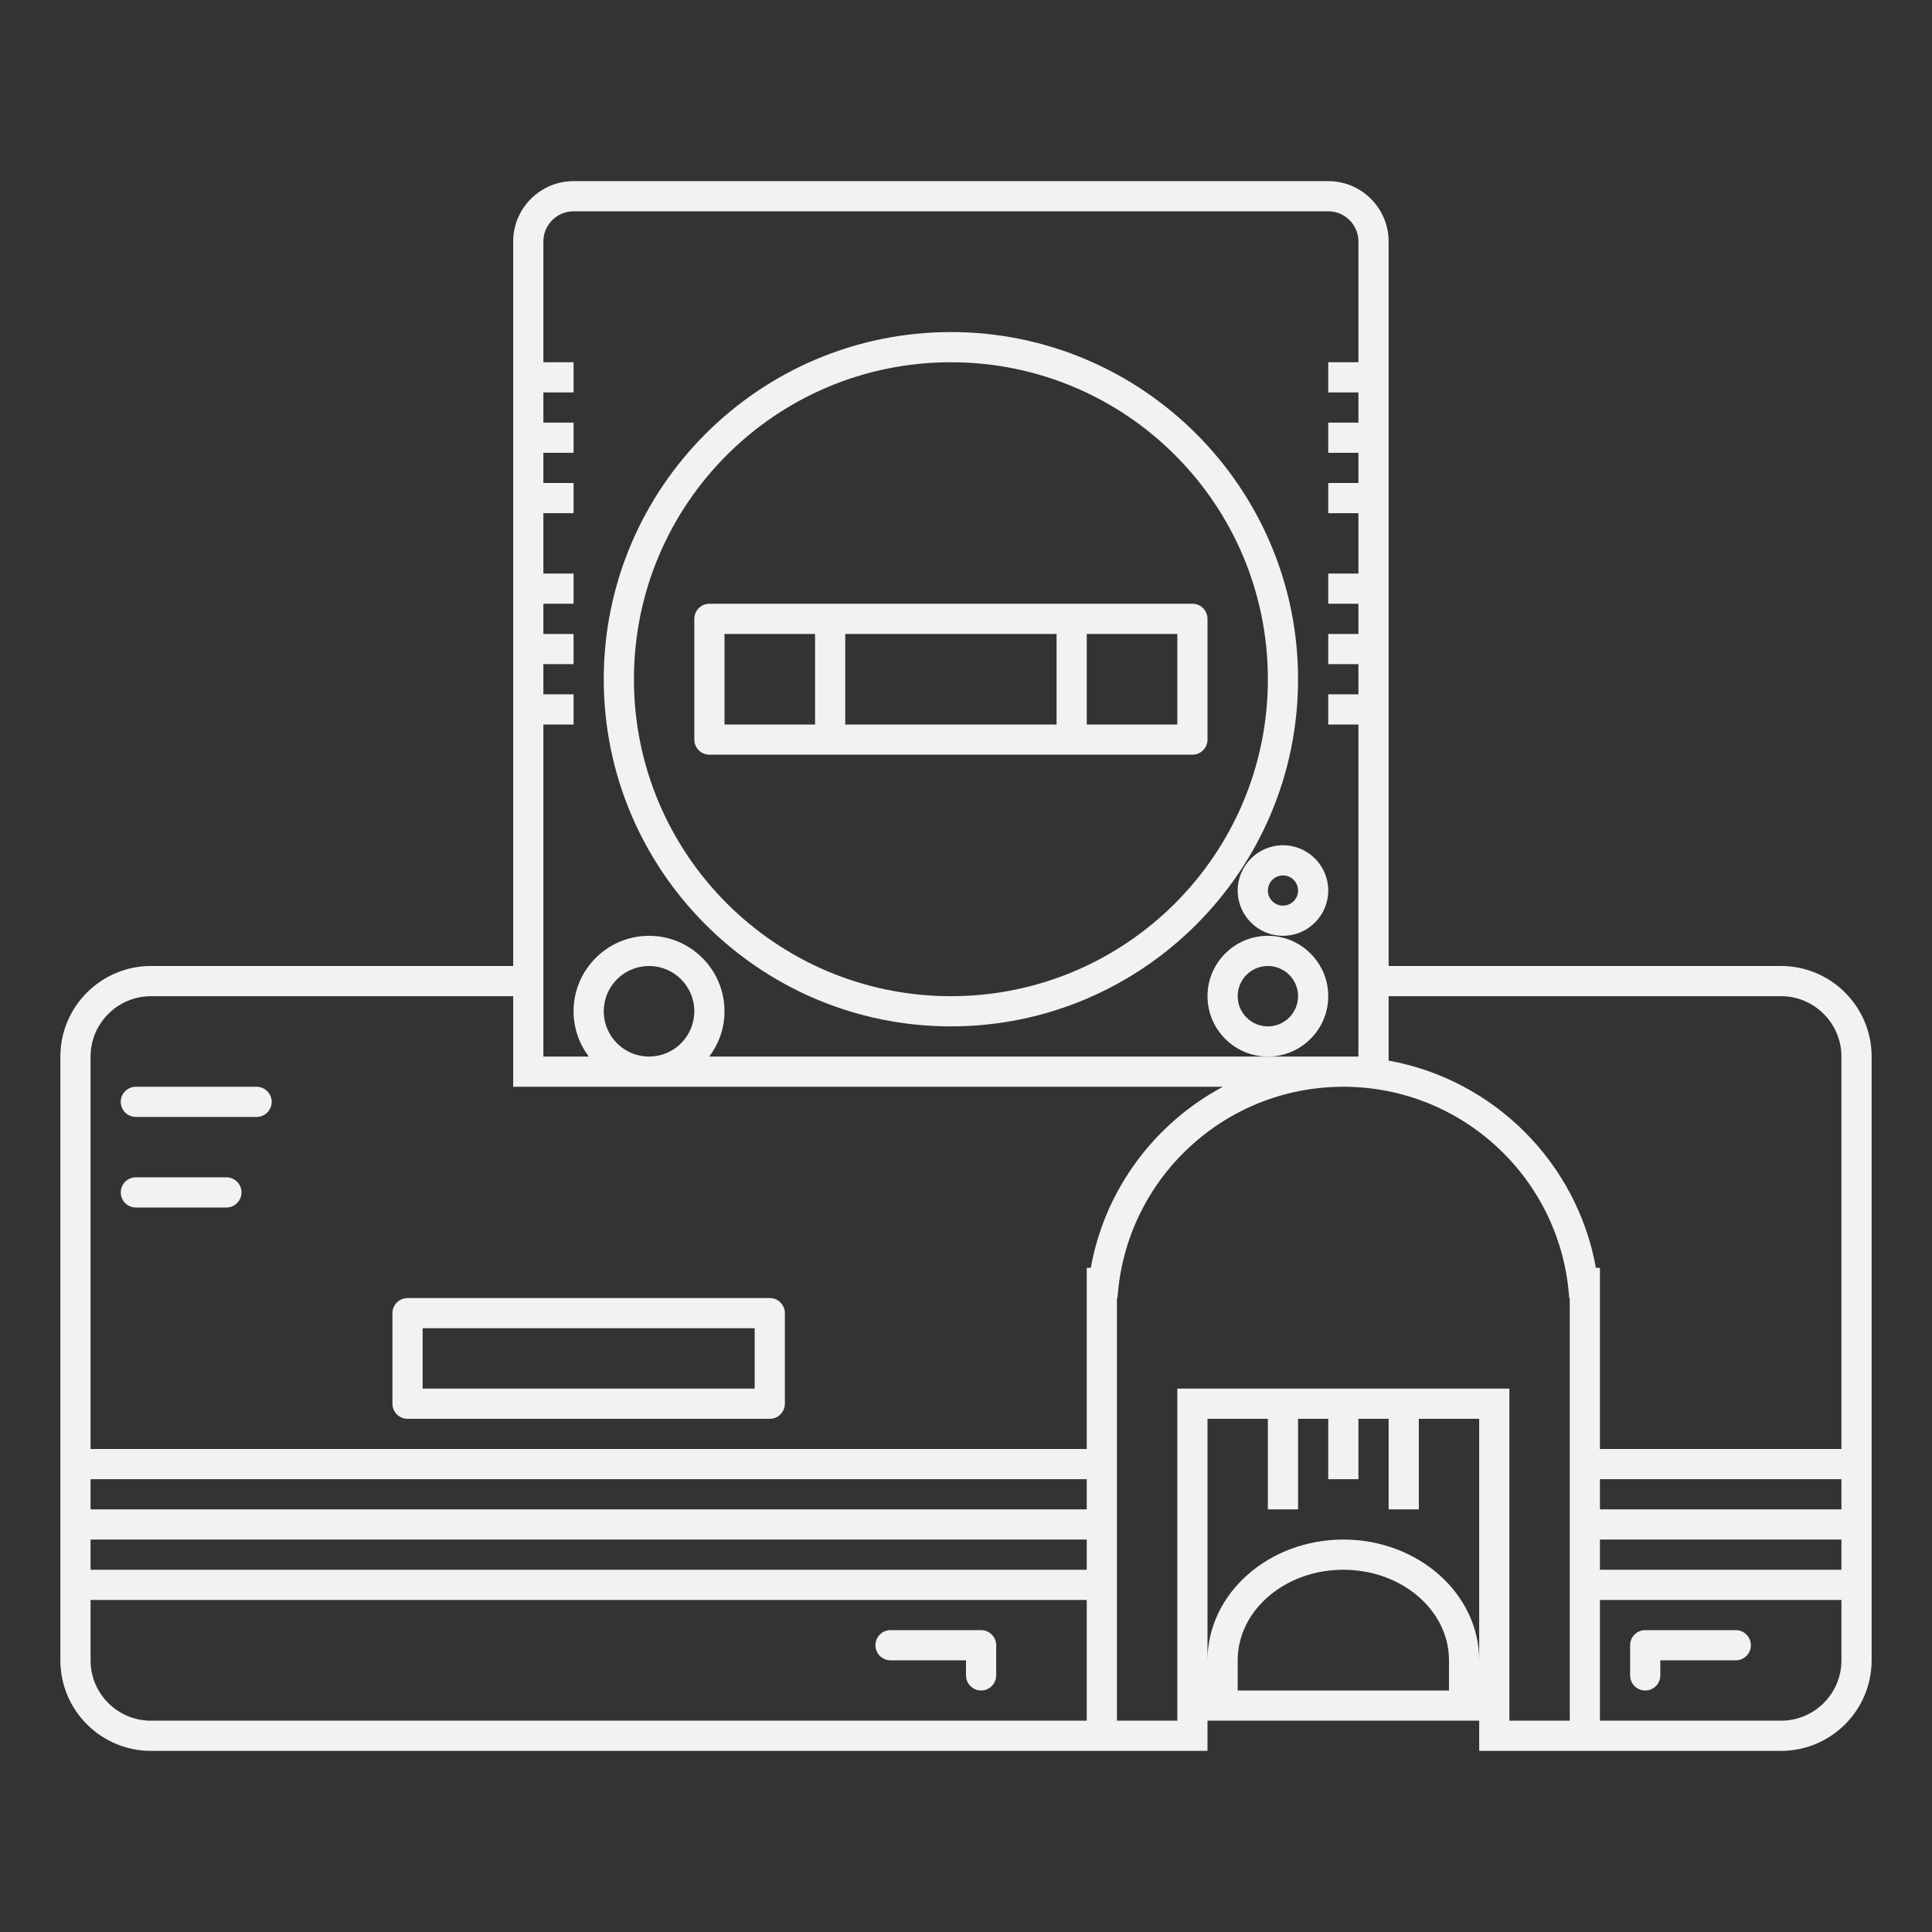 <?xml version="1.0" encoding="UTF-8" standalone="no"?>
<svg
   xmlns:dc="http://purl.org/dc/elements/1.1/"
   xmlns:cc="http://creativecommons.org/ns#"
   xmlns:rdf="http://www.w3.org/1999/02/22-rdf-syntax-ns#"
   xmlns:svg="http://www.w3.org/2000/svg"
   xmlns="http://www.w3.org/2000/svg"
   viewBox="0 0 320 320"
   height="320"
   width="320"
   xml:space="preserve"
   version="1.1"
   id="svg2"><rect x="0" y="0" width="320" height="320" fill="#333333" stroke="none"/><defs
     id="defs6"><clipPath
       id="clipPath16"
       clipPathUnits="userSpaceOnUse"><path
         id="path18"
         d="M 0,256 256,256 256,0 0,0 0,256 Z" /></clipPath></defs><g
     transform="matrix(1.25,0,0,-1.25,0,320)"
     id="g10"><g
       id="g12"><g
         clip-path="url(#clipPath16)"
         id="g14"><g
           transform="translate(18,108)"
           id="g20"><path
             id="path22"
             style="fill:#f2f2f2;fill-opacity:1;fill-rule:nonzero;stroke:none"
             d="m 0,0 16,0 c 1.104,0 2,0.896 2,2 0,1.104 -0.896,2 -2,2 L 0,4 C -1.104,4 -2,3.104 -2,2 -2,0.896 -1.104,0 0,0" /></g><g
           transform="translate(18,96)"
           id="g24"><path
             id="path26"
             style="fill:#f2f2f2;fill-opacity:1;fill-rule:nonzero;stroke:none"
             d="m 0,0 12,0 c 1.104,0 2,0.896 2,2 0,1.104 -0.896,2 -2,2 L 0,4 C -1.104,4 -2,3.104 -2,2 -2,0.896 -1.104,0 0,0" /></g><path
           id="path28"
           style="fill:#f2f2f2;fill-opacity:1;fill-rule:nonzero;stroke:none"
           d="m 56,80 44,0 0,-8 -44,0 0,8 z m -2,-12 48,0 c 1.104,0 2,0.896 2,2 l 0,12 c 0,1.104 -0.896,2 -2,2 l -48,0 c -1.104,0 -2,-0.896 -2,-2 l 0,-12 c 0,-1.104 0.896,-2 2,-2" /><g
           transform="translate(130,40)"
           id="g30"><path
             id="path32"
             style="fill:#f2f2f2;fill-opacity:1;fill-rule:nonzero;stroke:none"
             d="m 0,0 -12,0 c -1.104,0 -2,-0.896 -2,-2 0,-1.104 0.896,-2 2,-2 l 10,0 0,-2 c 0,-1.104 0.896,-2 2,-2 1.104,0 2,0.896 2,2 l 0,4 C 2,-0.896 1.104,0 0,0" /></g><g
           transform="translate(230,40)"
           id="g34"><path
             id="path36"
             style="fill:#f2f2f2;fill-opacity:1;fill-rule:nonzero;stroke:none"
             d="m 0,0 -12,0 c -1.104,0 -2,-0.896 -2,-2 l 0,-4 c 0,-1.104 0.896,-2 2,-2 1.104,0 2,0.896 2,2 l 0,2 10,0 c 1.104,0 2,0.896 2,2 0,1.104 -0.896,2 -2,2" /></g><g
           transform="translate(126,208)"
           id="g38"><path
             id="path40"
             style="fill:#f2f2f2;fill-opacity:1;fill-rule:nonzero;stroke:none"
             d="m 0,0 c 23.196,0 42,-18.804 42,-42 0,-23.196 -18.804,-42 -42,-42 -23.196,0 -42,18.804 -42,42 0,23.196 18.804,42 42,42 m 0,-88 c 25.364,0 46,20.636 46,46 0,25.364 -20.636,46 -46,46 -25.364,0 -46,-20.636 -46,-46 0,-25.364 20.636,-46 46,-46" /></g><g
           transform="translate(172,138)"
           id="g42"><path
             id="path44"
             style="fill:#f2f2f2;fill-opacity:1;fill-rule:nonzero;stroke:none"
             d="m 0,0 c 0,-1.104 -0.896,-2 -2,-2 -1.104,0 -2,0.896 -2,2 0,1.104 0.896,2 2,2 1.104,0 2,-0.896 2,-2 m -8,0 c 0,-3.309 2.691,-6 6,-6 3.309,0 6,2.691 6,6 C 4,3.309 1.309,6 -2,6 -5.309,6 -8,3.309 -8,0" /></g><g
           transform="translate(168,120)"
           id="g46"><path
             id="path48"
             style="fill:#f2f2f2;fill-opacity:1;fill-rule:nonzero;stroke:none"
             d="M 0,0 C -2.209,0 -4,1.791 -4,4 -4,6.209 -2.209,8 0,8 2.209,8 4,6.209 4,4 4,1.791 2.209,0 0,0 m 8,4 c 0,4.411 -3.589,8 -8,8 -4.411,0 -8,-3.589 -8,-8 0,-4.411 3.589,-8 8,-8 4.411,0 8,3.589 8,8" /></g><g
           transform="translate(244,64)"
           id="g50"><path
             id="path52"
             style="fill:#f2f2f2;fill-opacity:1;fill-rule:nonzero;stroke:none"
             d="m 0,0 -4,0 -28,0 0,20 0,4 -0.537,0 C -35.039,38.003 -46.133,48.972 -60,51.465 l 0,0.535 0,8 52,0 c 4.4,0 8,-3.6 8,-8 L 0,0 Z m 0,-8 -4,0 -28,0 0,4 28,0 4,0 0,-4 z m 0,-8 -4,0 -28,0 0,4 28,0 4,0 0,-4 z m 0,-12 c 0,-4.418 -3.582,-8 -8,-8 l -24,0 0,16 28,0 4,0 0,-8 z m -44,-8 0,4 0,40 -12,0 -4,0 -4,0 -4,0 -4,0 -4,0 -12,0 0,-40 0,-4 -8,0 0,56 0.074,0 c 1.03,15.635 14.03,28 29.926,28 15.896,0 28.896,-12.365 29.926,-28 l 0.074,0 0,-56 -8,0 z m -36,4 0,4 c 0,6.627 6.268,12 14,12 7.732,0 14,-5.373 14,-12 l 0,-4 -28,0 z m 8,24 0,12 4,0 0,-8 4,0 0,8 4,0 0,-12 4,0 0,12 8,0 0,-32 c 0,8.822 -8.075,16 -18,16 -9.925,0 -18,-7.178 -18,-16 l 0,32 8,0 0,-12 4,0 z m -152,-28 c -4.418,0 -8,3.582 -8,8 l 0,8 4,0 128,0 0,-16 -124,0 z m -8,24 4,0 128,0 0,-4 -128,0 -4,0 0,4 z m 0,8 4,0 128,0 0,-4 -128,0 -4,0 0,4 z m 0,56 c 0,4.4 3.6,8 8,8 l 48,0 0,-8 0,-4 4,0 90.042,0 C -90.959,43.187 -97.599,34.437 -99.463,24 l -0.537,0 0,-4 0,-20 -128,0 -4,0 0,52 z m 68,6 c 0,3.313 2.687,6 6,6 3.313,0 6,-2.687 6,-6 0,-3.313 -2.687,-6 -6,-6 -3.313,0 -6,2.687 -6,6 m -8,38 4,0 0,4 -4,0 0,4 4,0 0,4 -4,0 0,4 4,0 0,4 -4,0 0,8 4,0 0,4 -4,0 0,4 4,0 0,4 -4,0 0,4 4,0 0,4 -4,0 0,16 c 0,2.209 1.791,4 4,4 l 100,0 c 2.209,0 4,-1.791 4,-4 l 0,-16 -4,0 0,-4 4,0 0,-4 -4,0 0,-4 4,0 0,-4 -4,0 0,-4 4,0 0,-8 -4,0 0,-4 4,0 0,-4 -4,0 0,-4 4,0 0,-4 -4,0 0,-4 4,0 0,-32 0,-4 0,-8 -12,0 -74.019,0 c 1.261,1.674 2.019,3.747 2.019,6 0,5.514 -4.486,10 -10,10 -5.514,0 -10,-4.486 -10,-10 0,-2.253 0.758,-4.326 2.019,-6 l -6.019,0 0,8 0,4 0,32 z m 164,-32 -32,0 -20,0 0,96 c 0,4.411 -3.589,8 -8,8 l -100,0 c -4.411,0 -8,-3.589 -8,-8 l 0,-96 -20,0 -28,0 c -6.617,0 -12,-5.383 -12,-12 l 0,-52 0,-4 0,-4 0,-4 0,-4 0,-4 0,-8 c 0,-6.617 5.383,-12 12,-12 l 124,0 4,0 8,0 4,0 0,4 4,0 28,0 4,0 0,-4 4,0 8,0 4,0 24,0 c 6.617,0 12,5.383 12,12 l 0,8 0,4 0,4 0,4 0,4 0,4 0,52 c 0,6.617 -5.383,12 -12,12" /></g><path
           id="path54"
           style="fill:#f2f2f2;fill-opacity:1;fill-rule:nonzero;stroke:none"
           d="m 156,160 -12,0 0,12 12,0 0,-12 z m -16,0 -28,0 0,12 28,0 0,-12 z m -32,0 -12,0 0,12 12,0 0,-12 z m 52,-2 0,16 c 0,1.104 -0.896,2 -2,2 l -64,0 c -1.104,0 -2,-0.896 -2,-2 l 0,-16 c 0,-1.104 0.896,-2 2,-2 l 64,0 c 1.104,0 2,0.896 2,2" /></g></g></g></svg>